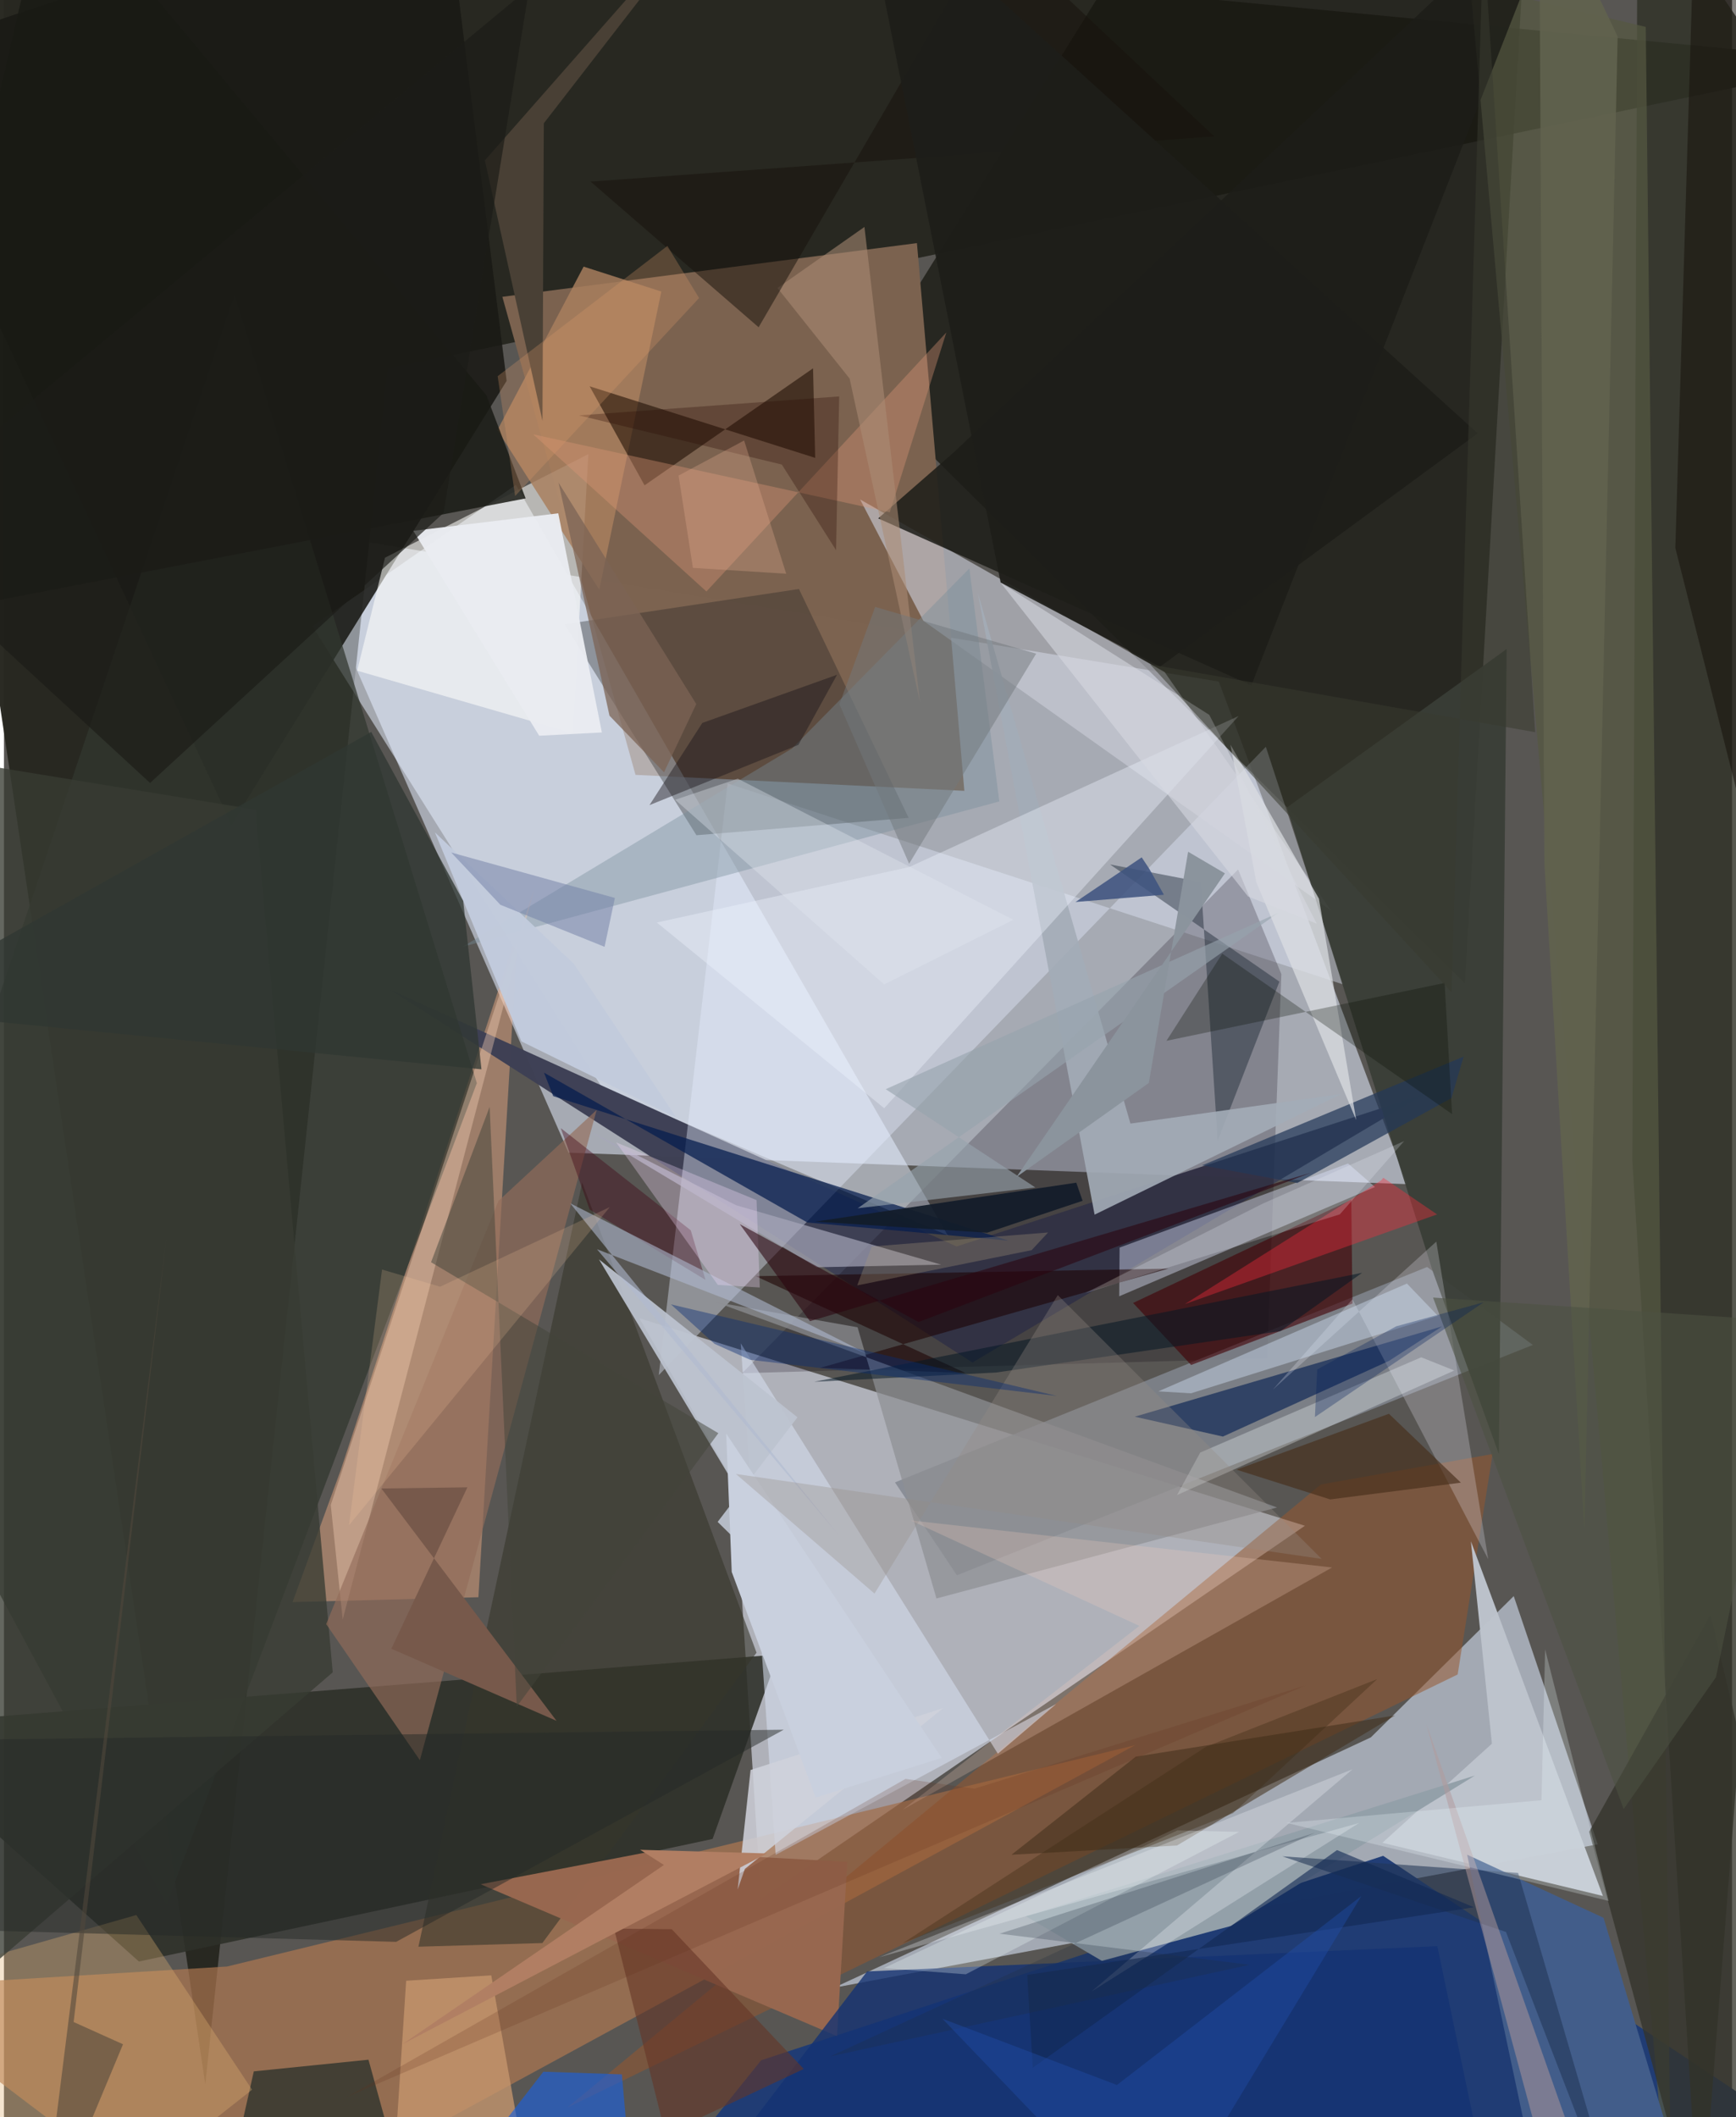 <svg xmlns="http://www.w3.org/2000/svg" width="228" height="278" viewBox="0 0 836 1024"><path fill="#585653" d="M0 0h836v1024H0z"/><path fill="#e2ebff" fill-opacity=".561" d="M678.819 572.742l-405.68-15.247-132.067-300.99 446.624 73.144z"/><path fill="#282821" fill-opacity=".984" d="M-62-62l960 91.652-712.344 148.662-88.262 829.71z"/><path fill="#dde0ee" fill-opacity=".655" d="M307.369 637.571L629.37 737.956 366.129 918.458l-12.608-200.92z"/><path fill="#171710" fill-opacity=".749" d="M560.782-52.076L734.256-3.884l-27.478 479.597-293.524-290.64z"/><path fill="#d6e3f4" fill-opacity=".592" d="M661.273 840.298l69.117-68.317 40.645 120.047-369.447 69.358z"/><path fill="#7c6350" fill-opacity=".996" d="M441.672 117.578l22.94 264.928-159.085-7.734-64.408-231.214z"/><path fill="#e6efff" fill-opacity=".537" d="M149.177 302.82l140.197 223.247L456.565 597.5 247.65 234.51z"/><path fill="#1f3c75" fill-opacity=".976" d="M667.213 897.601l225.995 150.705L294.356 1086l71.94-89.523z"/><path fill="#b07850" fill-opacity=".675" d="M547.201 844.086L107.906 951.14-62 961.483 102.205 1086z"/><path fill="#2e3029" fill-opacity=".886" d="M374.539 800.214l-31.71 89.215-277.543 59.286L-62 834.888z"/><path fill="#ffb488" fill-opacity=".412" d="M229.52 772.53l-89.902 2.349 23.441-64.254 85.5-260.423z"/><path fill="#3e4054" fill-opacity=".98" d="M468.522 658.99l218.406-129.705-226.07 73.59L186.32 478.414z"/><path fill="#e5eeff" fill-opacity=".392" d="M350.093 378.914l297.983 97.288-37.616-115.011-293.68 303.893z"/><path fill="#cbccd8" fill-opacity=".631" d="M641.965 440.365l-80.46-115.298-147.32-83.49 30.58 58.672z"/><path fill="#2f3227" fill-opacity=".812" d="M820.567 1086L787.76 561.318 790.335-62 898 96.328z"/><path fill="#191a15" fill-opacity=".878" d="M212.418-62L-62 29.46l172.048 369.25 133.138-214.487z"/><path fill="#0c040f" fill-opacity=".224" d="M611.105 656.957l-254 7.205 239.939-243.626 20.921 50.603z"/><path fill="#828791" fill-opacity=".831" d="M461.011 761.9L739.65 650.498l-51.162-37.7-257.432 104.175z"/><path fill="#fffffb" fill-opacity=".569" d="M275.175 354.595l7.547-134.96-98.375 50.093-13.477 54.657z"/><path fill="#32372f" fill-opacity=".733" d="M111.562 142.505l117.207 381.357-150.087 397.18L-62 659.676z"/><path fill="#97572e" fill-opacity=".533" d="M720.149 703.26L703.26 809.883l-430.759 209.502L637.105 717.99z"/><path fill="#3a3e36" fill-opacity=".941" d="M620.609 390.575l70.679 224.56 31.922 88.156 3.746-389.377z"/><path fill="#e0e6ff" fill-opacity=".416" d="M663.258 574.113l-123.747 52.866.2-23.566 110.52-40.669z"/><path fill="#bdc3cc" fill-opacity=".984" d="M719.833 843.354L709.67 745.47l63.857 171.532-106.689-25.717z"/><path fill="#232323" fill-opacity=".349" d="M437.649 395.563l-102.653 8.407-63.787-102.015 113.389-17.078z"/><path fill="#d4ddee" fill-opacity=".588" d="M356.434 649.703l124.391 198.514 28.223-24.06-135.736 72.972z"/><path fill="#555742" fill-opacity=".722" d="M806.726 1086L794.259 13.016 504.14-56.246l202.72 20.884z"/><path fill="#36362b" fill-opacity=".596" d="M200.512 941.553l79.225-369.618 84.338 227.403L260.47 939.785z"/><path fill="#051c4d" fill-opacity=".725" d="M388.63 591.267l-127.366-72.452 4.45 11.36 220.222 69.892z"/><path fill="#a97f5e" fill-opacity=".831" d="M280.424 128.96l-41.712 79.076 49.282 77.147 30.028-144.17z"/><path fill="#1d1d18" fill-opacity=".851" d="M459.144 219.105l-36.22 31.615 180.536 80.766L757.53-62z"/><path fill="#011b4f" fill-opacity=".6" d="M669.912 658.285l-80.233 36.532-42.629-9.62 148.71-43.668z"/><path fill="#93a0a9" d="M711.59 858.773l-217.252 68.022 36.804 21.603 62.49-16.894z"/><path fill="#430005" fill-opacity=".608" d="M652.362 630.474l-78.044 29.717-28.083-29.997 105.564-49.92z"/><path fill="#435e8b" fill-opacity=".996" d="M805.563 1032.955L747.941 1086l-40.099-188.951 65.985 30.515z"/><path fill="#1e2936" fill-opacity=".455" d="M535.087 418.095l43.933 8.49 8.145 125.122 29.858-76.918z"/><path fill="#1b0c00" fill-opacity=".561" d="M283.338 186.842l26.568 47.894 81.51-56.59 1.027 43.31z"/><path fill="#a3acb7" fill-opacity=".902" d="M471.101 286.624l56.515 300.863 119.47-58.395-102.13 14.34z"/><path fill="#eff4ff" fill-opacity=".38" d="M315.844 446.186l122.068-26.816 159.39-73.056-171.464 189.69z"/><path fill="#bdc4d0" fill-opacity=".918" d="M345.26 736.094l46.18 45.26L287.846 609.11l96.038 76.382z"/><path fill="#1c0100" fill-opacity=".561" d="M563.284 613.589l-168.457 48.01 70.315 2.438-101.491-46.804z"/><path fill="#412f1a" fill-opacity=".545" d="M487.415 897.085l60.122-47.451 125.419-19.921-105.477 62.895z"/><path fill="#1b2926" fill-opacity=".667" d="M200.56 1084.077l-24.212-87.873-55.476 5.64L101.975 1086z"/><path fill="#e1b174" fill-opacity=".333" d="M36.474 1076.628l83.558-65.906-56.004-84.492L-62 962.14z"/><path fill="#191a15" fill-opacity=".847" d="M252.38 241.062L-62 301.74 22.774-62l210.6 253.173z"/><path fill="#8e8f93" fill-opacity=".714" d="M412.96 641.968l-68.753-12.205 271.67 99.341-164.755 44.022z"/><path fill="#a7a7b9" fill-opacity=".69" d="M354.19 582.93l-70.864-35.837 109.84 65.85 60.215-1.28z"/><path fill="#c8976e" fill-opacity=".761" d="M194.575 958.015l-7.023 108.123 60.76-40.153-12.565-70.587z"/><path fill="#768c9b" fill-opacity=".392" d="M481.527 387.625L467.04 274.939l-85.778 87.066-159.354 95.893z"/><path fill="#383c33" fill-opacity=".776" d="M159.046 808.852L121.76 391.605-62 361.559l45.541 598.27z"/><path fill="#f1effc" fill-opacity=".243" d="M692.935 600.524l25.11 153.611-65.675-125.754-38.541 43.764z"/><path fill="#f0ccb2" fill-opacity=".404" d="M163.881 783.316l54.66-208.833 37.85-144.022-98.295 297.429z"/><path fill="#33332a" fill-opacity=".765" d="M898 1086l-84.259-27.595-46.866-172.456 58.73-104.986z"/><path fill="#dc9876" fill-opacity=".373" d="M339.831 286.079l-83.795-75.997 172.502 37.704 27.363-86.998z"/><path fill="#233858" fill-opacity=".718" d="M625.673 572.182l-46.02-8.546 126.488-52.592-5.874 20.04z"/><path fill="#936c5a" fill-opacity=".647" d="M286.731 536.835l-47.481 43.982-83.36 204.706 45.318 65.818z"/><path fill="#1b61dc" fill-opacity=".635" d="M306.181 1086H195.932l65.002-83.976 38.002 1.271z"/><path fill="#98674f" fill-opacity=".988" d="M230.61 911.351l83.176-15.997 94.19 5.166-4.956 84.308z"/><path fill="#3f0012" fill-opacity=".388" d="M332.256 595.049l7.118 23.973-56.034-34.002-13.965-39.378z"/><path fill="#f9d0bf" fill-opacity=".235" d="M642.515 758.129L434.733 875.337l114.557-88.942-110.637-51.024z"/><path fill="#d2e2f7" fill-opacity=".424" d="M678.728 620.812l-120.272 52.132 15.8.952L693.7 636.417z"/><path fill="#133273" fill-opacity=".788" d="M316.274 1086L417.57 953.508l275.86-12.207L723.638 1086z"/><path fill="#3d537f" fill-opacity=".851" d="M550.407 414.674l3.726 5.627 7.012 12.46-42.759 3.505z"/><path fill="#15110a" fill-opacity=".522" d="M878.754 105.483l.3 438.851-70.489-279.302L818.414-62z"/><path fill="#f1f9fd" fill-opacity=".31" d="M567.498 723.103l11.212-20.557 106.923-46.067 15.993 6.38z"/><path fill="#afbad0" fill-opacity=".576" d="M273.942 581.997l143.969 72.935-131.028-50.723 116.852 138.137z"/><path fill="#f9defe" fill-opacity=".302" d="M296.144 552.527l67.934 27.925 1.573 42.258-20.291-1.248z"/><path fill="#fd2b3b" fill-opacity=".373" d="M667.307 569.655l25.992 17.713-122.027 43.377 94.938-59.822z"/><path fill="#cfd2db" fill-opacity=".867" d="M361.19 856.078l93.162-29.92-95.922 77.786-3.493 9.974z"/><path fill="#97a3ad" fill-opacity=".62" d="M413.012 584.391l85.95-10.05-72.385-47.536 189.878-85.256z"/><path fill="#f1f5fc" fill-opacity=".294" d="M652.416 855.728L525.961 963.344l129.6-81.625-232.24 64.955z"/><path fill="#c9d0de" d="M453.63 850.224l-60.935 19.212-40.62-109.153-2.676-66.936z"/><path fill="#dcdfe3" fill-opacity=".714" d="M636.143 434.622l18.034 107.106-48.331-115.017-12.49-66.498z"/><path fill="#aa8c76" fill-opacity=".557" d="M409.104 183.106l-34.901-43.809 42.075-29.526 26.855 229.89z"/><path fill="#131c2a" fill-opacity=".933" d="M521.813 580.782l-3.053-8.771-126.26 18.838 83.128 5.379z"/><path fill="#233555" fill-opacity=".569" d="M732.514 905.888l-114.091-8.06 108.226 36.604L785.126 1086z"/><path fill="#c2cbdc" fill-opacity=".98" d="M208.5 402.613l41.853 101.091 74.83 36.736-49.535-74.332z"/><path fill="#653626" fill-opacity=".588" d="M295.142 932.8l24.875 99.395 66.88-31.513-63.84-67.586z"/><path fill="#18120d" fill-opacity=".514" d="M477.758-35.355l107.75 101.328-301.714 21.86 81.293 70.45z"/><path fill="#ebedf2" fill-opacity=".961" d="M289.255 354.253l-30.317 1.598-60.899-99.107 70.127-8.47z"/><path fill="#7480a7" fill-opacity=".522" d="M240.149 437.617l-23.773-25.283 79.17 21.972-4.99 23.638z"/><path fill="#b3989a" fill-opacity=".506" d="M756.17 1086l-68.096-252.3 88.92 252.3H760.02z"/><path fill="#031624" fill-opacity=".518" d="M617.522 643.82l-137.609 20.027-87.945 4.482 265.09-52.722z"/><path fill="#d6d8e1" fill-opacity=".573" d="M601.846 433.6L482.17 281.847l100.937 63.908 52.005 101.008z"/><path fill="#303732" fill-opacity=".765" d="M177.675 354.017L-62 488.457l293.004 28.73-8.836-81.443z"/><path fill="#191519" fill-opacity=".443" d="M403.028 326.361l-65.192 23.304-25.546 39.741 72.035-29.132z"/><path fill="#070b00" fill-opacity=".278" d="M696.948 475.418l3.616 63.432-111.173-77.595-27.003 42.145z"/><path fill="#61624e" fill-opacity=".898" d="M780.66 17.665L742.654-62l2.542 479.323 19.368 322.794z"/><path fill="#77594b" d="M187.405 797.436l36.795-78.072-41.625.554 84.747 112.388z"/><path fill="#472e1a" fill-opacity=".655" d="M704.822 717.112l-63.226 8.101-45.288-14.376 73.701-27.047z"/><path fill="#42443a" fill-opacity=".502" d="M248.087 825.424l97.512-132.24-138.99-82.687 28.351-75.142z"/><path fill="#968b85" fill-opacity=".318" d="M637.46 753.992l-283.363-41.084 67.048 57.847 88.673-144.359z"/><path fill="#262a27" fill-opacity=".494" d="M377.245 836.598l-402.336 4.925 19.324 92.297 195.507 5.387z"/><path fill="#e3e9f1" fill-opacity=".353" d="M425.809 476.114l62.478-31.245-133.275-68.25-30.298 10.205z"/><path fill="#4c5141" fill-opacity=".569" d="M863.871 639.062l-172.507-11.476 92.208 247.368 44.63-63.729z"/><path fill="#2b050e" fill-opacity=".573" d="M389.929 639.016l-33.959-46.948 86.44 47.367 189.842-72.216z"/><path fill="#112854" fill-opacity=".604" d="M497.702 1000.104L644.886 894.82l66.275 27.668-216.12 32.713z"/><path fill="#494035" d="M261.167 59.627l-.654 143.897-27.868-125.94L355.41-62z"/><path fill="#1e1e19" fill-opacity=".922" d="M559.227 322.501L712.97 209.606 413.764-62l68.41 343.737z"/><path fill="#383a2f" fill-opacity=".537" d="M554.473 321.36l145.805 158.556 15.447-511.222 25.021 385.434z"/><path fill="#f5feff" fill-opacity=".263" d="M597.535 886.018l-29.818-.712-142.042 66.6 39.635 2.998z"/><path fill="#f1fcff" fill-opacity=".247" d="M620.491 881.666l123.316-10.97 1.763-72.92 30.72 121.633z"/><path fill="#ffcda3" fill-opacity=".18" d="M293.08 583.835L211 622.339l-28.087-8.304-16.006 123.706z"/><path fill="#1c1c18" fill-opacity=".69" d="M254.15-5.876L-62 256.364 70.685 378.687l142.004-130.621z"/><path fill="#3f2b15" fill-opacity=".373" d="M581.531 844.852l82.826-32.74-69.762 64.868-159.876 62.928z"/><path fill="#082d74" fill-opacity=".416" d="M360.983 657.683l148.448 17.492-186.768-44.295 21.097 19.097z"/><path fill="#f2f8ff" fill-opacity=".216" d="M646.26 587.344l31.1-35.422-68.385 30.224-85.9 43.312z"/><path fill="#001f5b" fill-opacity=".314" d="M634.21 685.385l81.657-55.537-42.34 11.654-38.213 20.849z"/><path fill="#72787c" fill-opacity=".494" d="M437.886 417.757l61.465-101.608-77.888-22.6-17.288 47.058z"/><path fill="#8b949d" fill-opacity=".996" d="M553.866 523.795l19-111.828 17.794 10.452-100.805 146.822z"/><path fill="#202e3d" fill-opacity=".251" d="M399.584 994.657l203.08-44.364-120.998-15.038 152.457-48.79z"/><path fill="#280a00" fill-opacity=".294" d="M402.55 266.093l-26.242-41.402-98.084-23.779 125.837-9.167z"/><path fill="#7c6455" fill-opacity=".745" d="M268.296 233.435l66.626 107.082-15.603 33.023-26.38-27.386z"/><path fill="#204faa" fill-opacity=".416" d="M454.004 976.387l102.104 106.567 100.56-165.903-118.229 91.384z"/><path fill="#a9987c" fill-opacity=".318" d="M505.128 596.104l-7.963 8.55-84.388 17.05 7.006-18.811z"/><path fill="#e7ae91" fill-opacity=".306" d="M378.427 277.497l-20.359-64.447-31.711 16.969 6.946 44.639z"/><path fill="#51483b" fill-opacity=".576" d="M17.908 1083.835l60.697-484.9-44.898 379.047 23.893 10.76z"/><path fill="#61311c" fill-opacity=".196" d="M629.655 815.19l-463.562 198.96 270.062-153.768 33.326 4.743z"/><path fill="#dc996c" fill-opacity=".275" d="M238.841 181.95l8.447 57.97 88.99-95.766-15.329-25.203z"/><path fill="#b17f63" fill-opacity=".988" d="M307.76 894.683l61.435 1.761-176.383 92.243 126.47-86.667z"/></svg>